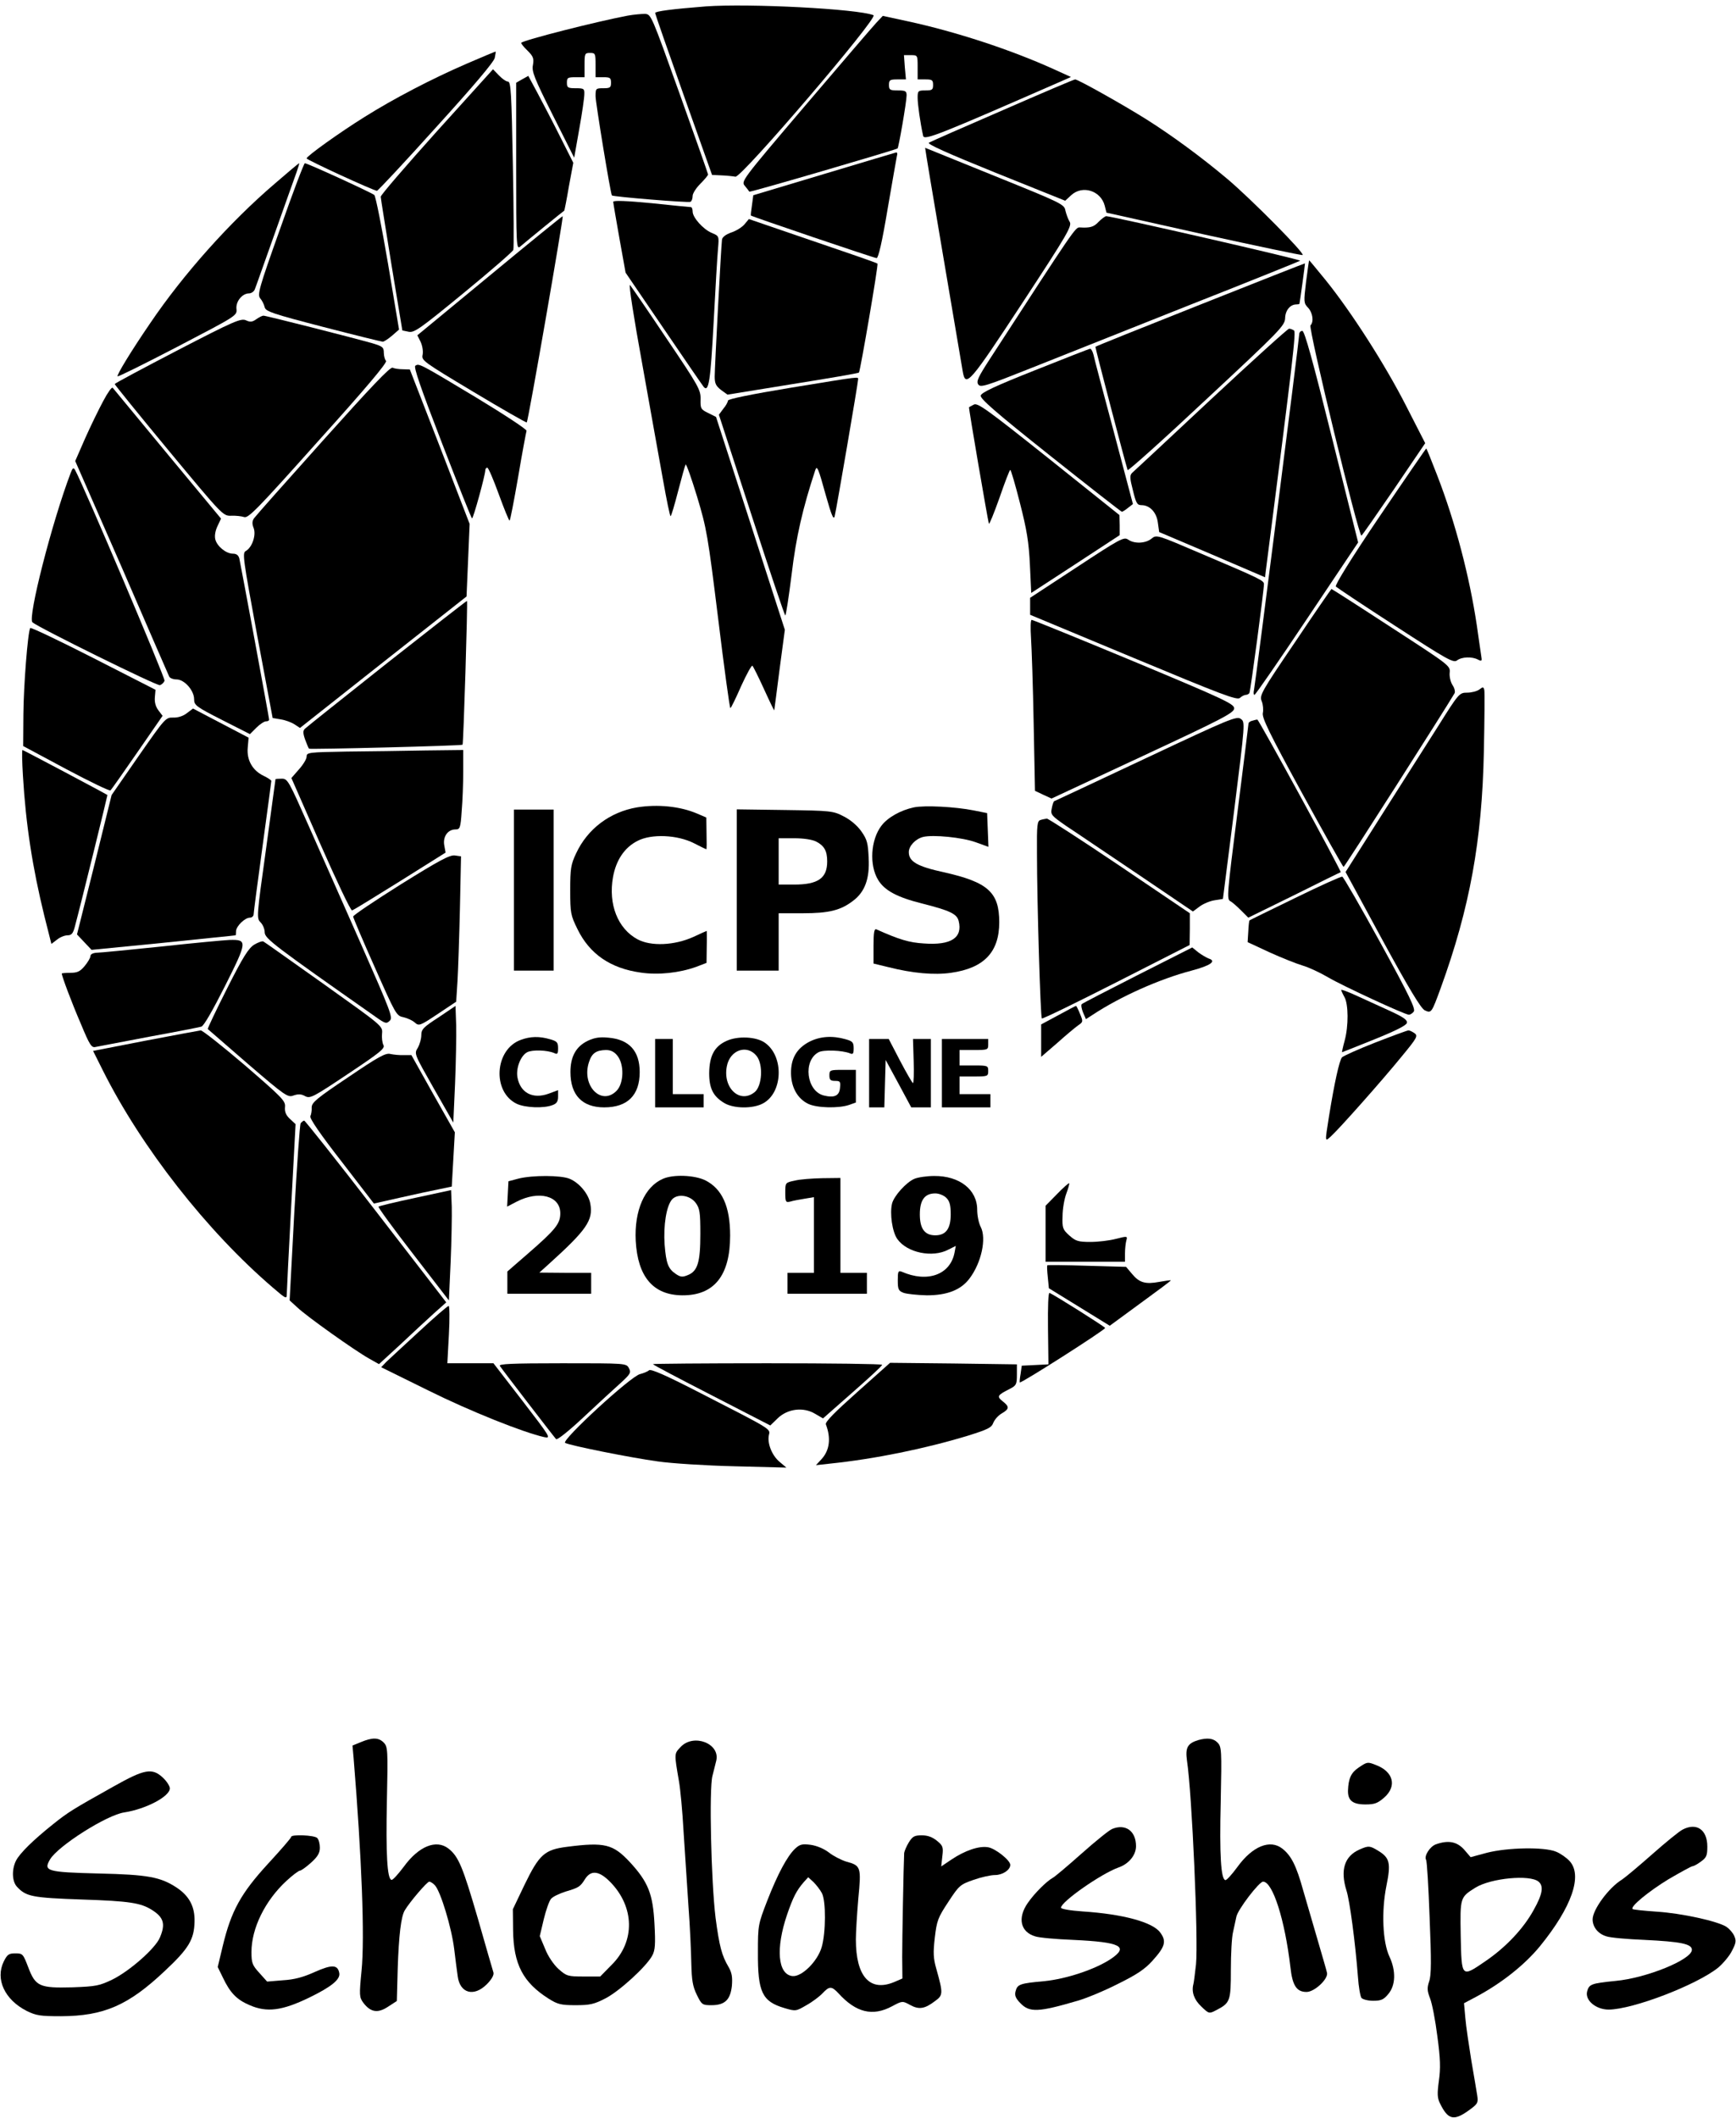 <?xml version="1.0" standalone="no"?>
<!DOCTYPE svg PUBLIC "-//W3C//DTD SVG 20010904//EN"
 "http://www.w3.org/TR/2001/REC-SVG-20010904/DTD/svg10.dtd">
<svg version="1.0" xmlns="http://www.w3.org/2000/svg"
 width="787pt" height="960pt" viewBox="0 0 787 960"
 preserveAspectRatio="xMidYMid meet">
<g transform="translate(0,960) scale(0.1,-0.1)"
fill="#000000" stroke="none">
<path d="M3200 9571 c-152 -12 -230 -22 -230 -30 0 -4 58 -171 129 -371 l129
-363 43 -2 c24 -1 52 -4 63 -6 27 -6 650 723 626 732 -71 29 -564 54 -760 40z"/>
<path d="M2845 9529 c-142 -27 -469 -110 -482 -123 -2 -2 10 -18 28 -35 27
-27 30 -36 25 -66 -6 -29 6 -59 90 -227 l97 -193 23 130 c13 72 23 142 23 158
1 25 -2 27 -39 27 -36 0 -40 3 -40 25 0 23 4 25 40 25 l40 0 0 55 c0 52 1 55
25 55 24 0 25 -3 25 -55 l0 -55 35 0 c31 0 35 -3 35 -25 0 -22 -4 -25 -35 -25
-34 0 -35 -1 -35 -37 0 -28 68 -443 74 -449 5 -6 348 -34 356 -29 6 3 10 15
10 27 0 11 16 36 35 55 19 19 35 38 35 42 0 3 -58 168 -129 366 -128 357 -129
360 -157 362 -16 0 -51 -3 -79 -8z"/>
<path d="M3972 9496 c-16 -17 -161 -186 -321 -374 -291 -342 -292 -344 -274
-365 10 -12 19 -24 20 -26 3 -4 662 189 672 196 5 4 41 212 41 241 0 19 -5 22
-40 22 -36 0 -40 3 -40 25 0 22 4 25 38 25 l39 0 -5 55 -4 55 31 0 c31 0 31 0
31 -55 l0 -55 35 0 c31 0 35 -3 35 -25 0 -22 -4 -25 -35 -25 -33 0 -35 -2 -35
-33 0 -30 12 -114 25 -173 5 -22 74 6 625 247 l45 20 -77 35 c-196 89 -447
171 -665 218 l-111 24 -30 -32z"/>
<path d="M2115 9311 c-159 -69 -328 -157 -462 -241 -114 -71 -263 -178 -263
-188 0 -7 305 -147 319 -147 4 0 125 129 268 288 168 185 263 297 266 315 3
15 5 28 4 28 -1 1 -60 -24 -132 -55z"/>
<path d="M1980 9004 c-140 -156 -255 -289 -254 -296 0 -7 23 -147 49 -310 l49
-296 29 -6 c25 -5 52 14 248 175 122 100 223 188 226 196 3 7 2 182 -2 388 -6
321 -9 375 -22 375 -8 0 -27 13 -41 28 l-27 28 -255 -282z"/>
<path d="M2368 9241 l-28 -16 0 -379 c0 -360 1 -378 18 -364 28 24 197 162
200 163 1 1 11 50 21 110 l20 107 -59 117 c-32 64 -78 152 -102 197 l-43 80
-27 -15z"/>
<path d="M4545 9100 c-176 -76 -326 -142 -334 -147 -9 -6 87 -49 302 -136
l316 -127 27 25 c51 47 134 21 152 -47 l8 -32 439 -98 c242 -53 445 -96 450
-94 14 4 -230 251 -340 344 -120 101 -251 197 -368 271 -110 69 -310 181 -323
181 -5 0 -153 -63 -329 -140z"/>
<path d="M4276 8438 c46 -271 86 -508 89 -525 13 -71 33 -47 270 314 206 314
226 349 214 368 -7 11 -15 34 -19 50 -5 29 -16 34 -320 157 -173 70 -316 128
-316 128 -1 0 36 -222 82 -492z"/>
<path d="M3735 8811 l-320 -96 -6 -45 c-4 -25 -6 -46 -5 -47 5 -5 559 -193
570 -193 8 0 25 73 50 223 21 122 40 230 42 240 3 9 2 16 -3 16 -4 -1 -152
-45 -328 -98z"/>
<path d="M1244 8766 c-202 -173 -412 -408 -563 -631 -87 -127 -153 -236 -148
-241 2 -3 125 58 273 135 266 139 269 140 266 170 -4 34 26 71 57 71 10 0 22
8 26 18 4 9 44 123 90 252 46 129 90 254 99 278 8 23 14 42 12 42 -2 0 -52
-42 -112 -94z"/>
<path d="M1270 8563 c-97 -272 -104 -299 -90 -316 8 -9 17 -27 20 -40 5 -19
34 -29 265 -89 143 -37 265 -67 270 -67 6 0 24 12 42 27 l32 28 -50 299 c-28
165 -56 305 -62 311 -13 11 -303 144 -315 144 -4 0 -55 -134 -112 -297z"/>
<path d="M2780 8685 c0 -5 13 -80 28 -165 l28 -156 173 -254 c95 -140 177
-259 182 -265 22 -23 30 28 44 290 8 154 17 306 20 337 5 58 5 58 -28 72 -39
16 -87 70 -87 97 0 10 -3 19 -7 20 -5 0 -86 8 -180 18 -115 11 -173 13 -173 6z"/>
<path d="M2218 8349 l-326 -269 15 -30 c8 -18 12 -42 9 -58 -6 -26 1 -31 231
-169 130 -78 239 -140 241 -138 7 7 168 935 163 935 -4 -1 -153 -122 -333
-271z"/>
<path d="M4981 8595 c-22 -24 -39 -29 -86 -26 -20 1 -25 -7 -406 -594 -55 -85
-64 -104 -54 -118 10 -15 35 -7 246 77 129 51 452 180 719 286 267 105 489
195 494 198 8 5 -849 201 -879 202 -5 0 -21 -12 -34 -25z"/>
<path d="M3375 8583 c-11 -13 -38 -30 -60 -37 -25 -9 -41 -21 -42 -33 -4 -32
-33 -579 -33 -620 0 -32 6 -43 29 -61 l29 -21 296 48 c163 26 298 49 300 52 6
7 89 490 84 494 -2 3 -135 49 -294 103 l-289 99 -20 -24z"/>
<path d="M5921 8323 c-11 -92 -11 -97 9 -118 21 -22 27 -64 11 -80 -11 -11
218 -957 231 -953 4 2 70 97 148 211 l141 208 -88 172 c-94 184 -246 422 -364
568 -40 49 -73 89 -74 89 -1 0 -7 -43 -14 -97z"/>
<path d="M5441 8219 c-260 -103 -474 -189 -475 -191 -2 -2 134 -522 146 -559
2 -5 163 139 358 322 334 311 355 333 356 367 1 35 23 62 51 62 7 0 13 1 14 3
2 8 26 182 25 183 0 1 -214 -83 -475 -187z"/>
<path d="M2911 7953 c36 -203 79 -441 95 -530 16 -90 31 -163 34 -163 3 0 18
51 34 113 16 61 31 116 34 121 3 5 26 -60 52 -145 44 -146 49 -176 96 -556 27
-222 52 -403 55 -403 3 0 25 45 49 100 25 55 48 96 51 92 4 -4 28 -52 53 -107
25 -55 46 -98 46 -95 1 3 11 86 24 185 l24 180 -156 483 -156 482 -36 18 c-33
16 -35 20 -34 62 1 42 -8 59 -154 275 -85 127 -160 236 -166 243 -7 7 18 -153
55 -355z"/>
<path d="M1162 8153 c-18 -13 -28 -14 -47 -5 -22 10 -54 -3 -310 -136 -156
-81 -285 -150 -285 -153 0 -3 110 -139 245 -302 244 -294 246 -296 283 -295
20 1 47 -2 59 -6 19 -6 61 37 337 346 212 235 313 355 306 362 -5 5 -10 22
-10 37 0 25 -6 29 -52 43 -96 27 -485 126 -494 125 -5 0 -19 -7 -32 -16z"/>
<path d="M5489 7789 c-189 -177 -350 -327 -357 -333 -11 -11 -10 -25 4 -79 14
-58 19 -67 39 -67 37 0 68 -32 74 -79 l6 -43 240 -102 240 -103 3 26 c127 986
138 1087 128 1093 -6 4 -16 8 -22 8 -6 0 -165 -144 -355 -321z"/>
<path d="M5890 8085 c0 -21 -199 -1586 -205 -1612 -3 -13 -2 -23 2 -23 5 1
112 156 239 346 l231 345 -120 480 c-85 342 -123 479 -133 479 -8 0 -14 -7
-14 -15z"/>
<path d="M4693 7922 c-179 -71 -243 -101 -247 -115 -3 -14 61 -71 315 -273
176 -140 322 -254 325 -254 3 0 16 8 28 18 l22 17 -86 325 c-48 179 -90 337
-93 353 -4 15 -11 27 -15 26 -4 0 -116 -44 -249 -97z"/>
<path d="M1883 7942 c-9 -5 25 -103 120 -349 73 -189 134 -343 137 -343 6 0
60 197 60 218 0 6 4 12 9 12 5 0 28 -54 52 -120 24 -66 46 -120 49 -120 3 0
20 89 39 198 18 108 36 202 38 209 2 6 -98 72 -230 152 -258 155 -257 154
-274 143z"/>
<path d="M1465 7604 c-165 -184 -306 -343 -313 -353 -9 -13 -10 -25 -2 -45 12
-32 -7 -88 -36 -104 -16 -9 -12 -35 52 -383 l70 -374 36 -6 c20 -3 48 -13 62
-22 l26 -17 377 298 378 298 7 164 7 165 -135 350 -136 350 -31 1 c-18 0 -39
3 -47 7 -11 5 -98 -87 -315 -329z"/>
<path d="M3583 7842 c-176 -29 -283 -51 -283 -58 0 -6 -9 -23 -21 -37 l-20
-27 148 -455 c81 -250 150 -455 153 -455 3 0 16 84 29 188 20 168 50 298 107
471 8 23 14 8 48 -115 26 -92 35 -113 40 -94 8 32 106 604 106 619 0 14 23 17
-307 -37z"/>
<path d="M468 7782 c-20 -37 -57 -113 -82 -169 l-45 -103 211 -482 c115 -266
212 -489 215 -495 3 -7 18 -13 33 -13 36 0 80 -50 80 -90 0 -27 9 -34 127 -94
l126 -64 29 29 c16 16 36 29 44 29 8 0 14 3 14 8 0 8 -127 694 -135 730 -4 15
-13 22 -29 22 -31 0 -72 33 -80 65 -4 16 0 39 10 60 l16 34 -243 293 c-133
161 -245 296 -248 300 -4 5 -23 -22 -43 -60z"/>
<path d="M4415 7766 c-11 -6 -21 -11 -22 -12 -3 0 85 -512 90 -528 2 -5 23 47
48 117 24 70 46 127 49 127 3 0 23 -68 44 -151 31 -121 40 -176 45 -279 l6
-128 201 131 200 131 0 45 -1 46 -320 256 c-280 223 -323 254 -340 245z"/>
<path d="M6255 7260 c-130 -192 -205 -314 -199 -319 5 -5 126 -86 270 -179
234 -152 263 -168 279 -156 22 17 69 18 95 4 18 -9 19 -7 15 17 -2 16 -12 78
-20 138 -33 221 -97 467 -180 681 -25 65 -47 119 -49 121 -1 1 -96 -137 -211
-307z"/>
<path d="M320 7455 c-85 -224 -195 -655 -173 -676 25 -23 566 -290 578 -285 9
3 18 12 21 20 4 11 -368 888 -406 956 -7 12 -11 9 -20 -15z"/>
<path d="M5220 7158 c-27 -22 -78 -24 -106 -4 -19 13 -36 4 -232 -125 l-212
-139 0 -38 0 -39 468 -195 c403 -168 469 -193 483 -182 8 8 21 14 27 14 6 0
13 4 16 8 5 8 66 466 66 494 0 16 -15 24 -291 141 -194 83 -196 84 -219 65z"/>
<path d="M5871 6689 c-155 -228 -162 -242 -151 -268 6 -15 8 -39 5 -53 -5 -21
29 -91 177 -362 101 -184 186 -336 189 -336 5 0 461 715 503 787 4 7 0 24 -9
37 -9 14 -15 39 -13 57 3 31 0 33 -265 205 -147 96 -269 174 -271 174 -1 0
-76 -108 -165 -241z"/>
<path d="M1755 6594 c-198 -157 -365 -290 -372 -297 -10 -9 -10 -20 0 -49 8
-21 15 -39 18 -42 5 -4 691 13 696 18 4 4 24 649 20 652 -1 1 -164 -126 -362
-282z"/>
<path d="M4674 6708 c3 -46 9 -220 12 -388 l6 -305 38 -18 37 -17 414 193
c365 170 414 196 414 216 0 20 -47 42 -454 212 -250 104 -459 189 -464 189 -5
0 -6 -36 -3 -82z"/>
<path d="M137 6753 c-11 -19 -30 -261 -31 -392 l-1 -143 194 -104 c107 -57
198 -101 202 -97 5 5 59 82 122 173 l114 165 -19 25 c-12 16 -18 36 -16 59 l3
34 -282 144 c-155 79 -283 140 -286 136z"/>
<path d="M6706 6474 c-11 -8 -36 -14 -55 -14 -35 0 -38 -3 -132 -153 -53 -83
-169 -266 -258 -406 l-161 -254 167 -308 c121 -222 175 -311 192 -319 30 -14
31 -12 72 100 132 363 188 670 196 1075 3 143 4 268 2 277 -4 15 -6 15 -23 2z"/>
<path d="M847 6367 c-16 -13 -41 -21 -62 -20 -34 1 -37 -3 -157 -175 l-122
-176 -78 -316 -79 -316 33 -35 33 -35 325 32 c179 19 326 33 328 34 1 0 2 8 2
18 0 23 40 62 63 62 9 0 17 7 17 16 0 8 18 146 40 306 22 161 40 295 40 298 0
3 -16 14 -35 23 -50 24 -77 71 -72 127 l4 46 -126 66 -126 66 -28 -21z"/>
<path d="M5195 6163 c-225 -106 -413 -194 -416 -195 -3 -2 -8 -16 -11 -33 -6
-28 -1 -33 65 -79 40 -26 185 -125 324 -218 l251 -170 31 23 c16 12 47 25 68
28 l37 6 51 401 c50 400 50 401 30 415 -18 14 -50 1 -430 -178z"/>
<path d="M5678 6333 c-10 -2 -18 -8 -18 -13 0 -5 -23 -186 -50 -402 -47 -370
-49 -394 -33 -403 10 -5 32 -25 50 -43 l32 -32 208 102 c114 57 209 104 211
104 5 3 -372 693 -378 692 -3 0 -13 -2 -22 -5z"/>
<path d="M104 6083 c13 -220 43 -415 97 -635 l32 -127 25 19 c13 11 35 20 48
20 18 0 25 8 33 38 30 112 149 597 148 598 -8 6 -381 204 -385 204 -3 0 -2
-53 2 -117z"/>
<path d="M1573 6193 c-175 -3 -183 -4 -183 -23 0 -11 -16 -37 -35 -58 l-34
-39 132 -301 c73 -166 137 -301 143 -299 6 1 103 61 217 132 l207 130 -6 33
c-7 39 16 72 51 72 20 0 23 6 28 83 4 45 7 126 7 180 l0 97 -172 -2 c-95 -2
-255 -4 -355 -5z"/>
<path d="M1249 6068 c0 -2 -20 -144 -43 -317 -43 -307 -43 -314 -25 -332 11
-11 19 -31 19 -46 1 -28 43 -60 502 -382 45 -32 50 -33 65 -18 15 14 4 42
-129 344 -80 180 -187 424 -239 540 -90 203 -95 213 -121 213 -16 0 -28 -1
-29 -2z"/>
<path d="M2888 5940 c-123 -21 -224 -97 -276 -208 -24 -51 -27 -69 -27 -167 0
-104 2 -114 33 -177 55 -113 150 -178 287 -197 80 -12 176 -1 251 26 l47 18 1
73 c1 39 0 72 0 72 -1 0 -28 -12 -60 -27 -86 -39 -193 -44 -254 -11 -89 48
-133 158 -111 282 14 77 52 134 111 164 63 33 181 28 257 -11 29 -15 54 -27
55 -27 2 0 2 32 1 72 l-1 72 -42 18 c-77 33 -179 43 -272 28z"/>
<path d="M4143 5940 c-60 -13 -118 -45 -147 -83 -49 -64 -56 -179 -15 -246 29
-48 87 -79 200 -107 126 -32 157 -47 165 -79 19 -76 -34 -111 -157 -102 -67 4
-111 17 -216 64 -10 4 -13 -15 -13 -75 l0 -80 66 -16 c110 -28 209 -37 285
-26 150 21 219 94 219 229 0 136 -51 182 -252 227 -119 26 -158 48 -158 91 0
28 30 60 65 69 45 11 177 -2 238 -24 l58 -21 -3 77 -3 76 -60 12 c-85 17 -223
24 -272 14z"/>
<path d="M2330 5565 l0 -365 90 0 90 0 0 365 0 365 -90 0 -90 0 0 -365z"/>
<path d="M3340 5566 l0 -366 95 0 95 0 0 130 0 130 109 0 c119 0 172 13 229
57 53 40 75 100 70 193 -3 68 -7 84 -33 121 -18 26 -50 53 -80 68 -48 25 -57
26 -267 29 l-218 3 0 -365z m360 219 c37 -19 50 -43 50 -90 0 -76 -41 -105
-150 -105 l-70 0 0 105 0 105 70 0 c44 0 82 -6 100 -15z"/>
<path d="M4718 5883 c-16 -4 -18 -20 -17 -151 0 -223 16 -742 22 -749 3 -3
155 71 338 164 l332 169 1 72 0 72 -318 215 c-175 118 -324 214 -330 214 -6
-1 -19 -3 -28 -6z"/>
<path d="M1817 5591 c-119 -75 -216 -140 -216 -146 0 -5 44 -109 98 -230 94
-212 98 -220 129 -226 18 -4 42 -15 52 -24 19 -17 23 -16 104 38 l84 56 6 93
c3 51 8 199 11 329 l5 237 -28 4 c-23 3 -70 -22 -245 -131z"/>
<path d="M5871 5529 c-113 -55 -206 -100 -207 -102 -1 -1 -4 -24 -5 -50 l-3
-48 99 -46 c55 -25 123 -52 150 -60 28 -8 79 -32 115 -53 66 -39 349 -170 367
-170 6 0 16 6 22 14 10 11 -20 73 -151 312 -90 164 -168 299 -173 300 -6 1
-102 -42 -214 -97z"/>
<path d="M730 5309 c-146 -15 -277 -28 -292 -28 -17 -1 -28 -7 -28 -15 0 -8
-12 -28 -26 -45 -21 -25 -33 -31 -65 -31 -21 0 -39 -2 -39 -3 0 -12 45 -132
86 -227 41 -99 49 -111 68 -106 11 2 120 23 241 46 121 22 228 43 238 46 11 3
52 75 108 186 101 201 101 209 20 207 -25 -1 -165 -14 -311 -30z"/>
<path d="M1153 5318 c-26 -16 -51 -55 -124 -200 -50 -99 -89 -181 -87 -183 2
-2 84 -73 182 -158 171 -147 181 -153 207 -143 21 7 34 7 52 -3 23 -12 35 -6
195 101 147 98 169 116 160 131 -5 10 -8 33 -6 52 3 34 2 34 -263 223 -147
104 -270 192 -275 194 -5 3 -24 -4 -41 -14z"/>
<path d="M5158 5180 c-136 -69 -250 -128 -254 -132 -4 -4 -1 -21 6 -38 l13
-30 31 20 c126 83 303 162 448 200 86 23 115 43 77 55 -10 4 -31 16 -47 28
l-27 22 -247 -125z"/>
<path d="M6080 5112 c1 -4 7 -18 15 -32 18 -32 19 -130 1 -197 -8 -29 -13 -53
-12 -53 1 0 67 26 146 58 99 40 146 64 148 75 3 13 -16 26 -72 52 -42 19 -110
50 -151 69 -41 19 -75 32 -75 28z"/>
<path d="M1988 4988 c-68 -44 -78 -54 -78 -80 0 -17 -7 -42 -16 -58 -17 -27
-16 -28 72 -183 l89 -156 8 177 c4 97 6 216 5 264 l-3 88 -77 -52z"/>
<path d="M4798 4998 l-78 -42 0 -73 0 -74 73 63 c39 35 82 71 95 80 22 15 23
17 8 52 -8 20 -16 36 -18 36 -2 0 -38 -19 -80 -42z"/>
<path d="M658 4882 l-236 -46 45 -90 c175 -349 472 -728 771 -984 57 -49 62
-52 62 -30 0 12 9 192 20 398 l20 374 -26 24 c-18 17 -24 32 -22 54 3 27 -12
42 -182 189 -102 87 -192 158 -200 158 -8 -1 -121 -22 -252 -47z"/>
<path d="M6235 4874 c-77 -30 -145 -61 -151 -67 -12 -13 -35 -118 -59 -267
-19 -121 -20 -118 11 -89 39 36 229 250 317 358 71 86 76 95 60 107 -10 7 -22
13 -28 13 -5 0 -73 -25 -150 -55z"/>
<path d="M2361 4886 c-119 -43 -131 -236 -18 -290 39 -18 122 -21 161 -6 20 7
26 17 26 39 l0 29 -43 -16 c-72 -26 -128 4 -141 73 -8 42 14 99 44 115 23 12
91 10 123 -4 14 -7 17 -3 17 22 0 27 -5 32 -37 41 -48 14 -89 13 -132 -3z"/>
<path d="M2665 4882 c-54 -26 -79 -72 -79 -142 0 -104 53 -160 153 -160 106 0
161 55 161 160 0 95 -47 148 -142 156 -39 4 -63 0 -93 -14z m134 -68 c32 -40
29 -126 -4 -159 -69 -70 -160 24 -125 130 13 41 33 54 77 55 22 0 38 -8 52
-26z"/>
<path d="M3293 4881 c-55 -25 -77 -68 -78 -146 0 -69 18 -105 68 -135 42 -26
130 -27 176 -2 90 48 96 212 10 274 -39 29 -125 33 -176 9z m137 -68 c31 -39
25 -137 -9 -164 -67 -54 -145 19 -126 117 14 75 92 101 135 47z"/>
<path d="M3670 4878 c-58 -30 -85 -76 -84 -144 1 -64 30 -115 78 -138 39 -19
138 -21 185 -5 l31 11 0 74 0 74 -60 0 c-57 0 -60 -1 -60 -25 0 -20 5 -25 26
-25 23 0 25 -3 22 -32 -3 -36 -26 -46 -74 -34 -78 20 -95 158 -23 196 22 12
108 9 142 -5 14 -6 17 -2 17 23 0 27 -5 32 -37 41 -60 17 -115 13 -163 -11z"/>
<path d="M2970 4735 l0 -155 110 0 110 0 0 30 0 30 -70 0 -70 0 0 125 0 125
-40 0 -40 0 0 -155z"/>
<path d="M3940 4735 l0 -155 35 0 34 0 3 108 3 107 58 -107 58 -108 45 0 44 0
0 155 0 155 -41 0 -40 0 3 -100 c2 -55 0 -100 -3 -100 -3 0 -29 45 -58 100
l-52 100 -45 0 -44 0 0 -155z"/>
<path d="M4270 4735 l0 -155 110 0 110 0 0 30 0 30 -70 0 -70 0 0 40 0 40 65
0 c63 0 65 1 65 25 0 24 -2 25 -65 25 l-65 0 0 35 0 35 65 0 c63 0 65 1 65 25
l0 25 -105 0 -105 0 0 -155z"/>
<path d="M1579 4717 c-142 -95 -166 -115 -166 -137 1 -14 -2 -32 -6 -40 -4
-10 43 -79 141 -205 l147 -191 120 27 c66 15 145 32 176 38 l57 12 7 123 7
123 -99 175 -98 175 -35 0 c-19 -1 -46 2 -60 5 -21 6 -54 -12 -191 -105z"/>
<path d="M1363 4508 c-4 -7 -17 -191 -29 -408 l-21 -395 35 -32 c43 -41 260
-195 324 -231 l46 -26 97 89 c53 50 121 113 152 141 l56 50 -318 412 c-175
227 -322 412 -326 412 -4 0 -11 -6 -16 -12z"/>
<path d="M2350 4257 l-45 -12 -3 -58 -3 -57 42 22 c102 53 199 27 199 -52 0
-47 -20 -73 -149 -185 l-91 -79 0 -50 0 -51 190 0 190 0 0 48 0 47 -117 0
-118 1 40 36 c175 158 205 201 191 277 -8 44 -50 94 -93 112 -39 17 -170 17
-233 1z"/>
<path d="M3005 4256 c-83 -36 -130 -144 -123 -281 9 -163 79 -246 211 -247
145 -1 217 90 217 271 0 133 -37 213 -114 251 -49 23 -144 27 -191 6z m149
-109 c18 -25 21 -42 21 -140 0 -128 -12 -169 -56 -187 -24 -10 -33 -10 -54 4
-36 24 -45 47 -52 134 -6 87 8 176 34 205 25 27 81 19 107 -16z"/>
<path d="M4145 4256 c-37 -16 -92 -77 -101 -112 -11 -45 1 -129 24 -161 44
-62 159 -86 231 -48 l34 17 -6 -32 c-20 -99 -123 -136 -239 -85 -16 6 -18 1
-18 -39 0 -41 3 -48 27 -57 15 -5 62 -10 105 -11 91 0 154 24 193 76 54 71 78
182 51 234 -9 17 -16 52 -16 78 0 91 -80 154 -195 153 -33 0 -74 -6 -90 -13z
m145 -86 c15 -15 20 -33 20 -75 0 -65 -22 -95 -70 -95 -48 0 -70 30 -70 95 0
65 22 95 70 95 17 0 39 -9 50 -20z"/>
<path d="M3603 4248 c-43 -9 -43 -9 -43 -55 0 -42 2 -45 23 -40 12 4 41 9 65
13 l42 7 0 -172 0 -171 -60 0 -60 0 0 -47 0 -48 180 0 180 0 0 48 0 47 -60 0
-60 0 0 215 0 215 -82 -1 c-46 -1 -102 -5 -125 -11z"/>
<path d="M4792 4187 l-52 -53 0 -127 0 -127 180 0 180 0 0 38 c0 20 3 47 6 58
6 21 5 21 -47 8 -29 -8 -82 -14 -116 -14 -55 0 -67 4 -95 29 -30 27 -33 34
-31 88 0 32 8 78 17 102 9 24 15 46 13 47 -2 2 -27 -20 -55 -49z"/>
<path d="M1883 4170 c-89 -19 -164 -37 -167 -40 -3 -3 68 -100 157 -215 l162
-210 8 175 c4 96 6 209 5 250 l-3 75 -162 -35z"/>
<path d="M4748 3864 c-2 -2 -1 -26 2 -53 l5 -51 138 -85 138 -85 139 102 c77
56 139 102 138 104 -2 1 -25 -2 -52 -7 -63 -12 -91 -4 -124 36 l-27 32 -177 5
c-97 3 -179 4 -180 2z"/>
<path d="M4751 3579 l2 -164 -60 -3 -61 -3 -5 -36 c-4 -21 -5 -38 -4 -40 6 -5
387 238 387 247 0 5 -232 151 -252 159 -6 2 -8 -63 -7 -160z"/>
<path d="M1900 3564 c-69 -63 -136 -126 -149 -138 l-23 -24 213 -105 c189 -94
432 -191 527 -212 31 -6 27 0 -99 164 l-132 171 -105 0 -104 0 7 130 c4 72 3
130 -1 130 -5 0 -65 -52 -134 -116z"/>
<path d="M2266 3408 c8 -13 240 -315 255 -332 5 -5 59 38 125 100 64 60 139
129 167 154 45 41 49 48 38 68 -12 22 -13 22 -302 22 -230 0 -289 -3 -283 -12z"/>
<path d="M2960 3416 c0 -3 120 -66 266 -141 l266 -137 33 32 c45 44 117 53
170 21 l36 -21 134 118 c73 64 134 120 134 125 1 4 -233 7 -519 7 -286 0 -520
-2 -520 -4z"/>
<path d="M3887 3290 c-102 -91 -147 -136 -143 -147 24 -63 17 -118 -20 -158
l-25 -27 63 7 c204 21 433 68 627 127 89 28 106 36 114 58 6 15 23 34 39 43
34 20 35 30 3 55 -27 22 -24 27 33 56 29 15 32 20 32 64 l0 47 -288 4 -287 3
-148 -132z"/>
<path d="M2942 3388 c-5 -5 -24 -13 -40 -17 -41 -8 -359 -301 -340 -312 22
-12 296 -67 420 -84 62 -9 219 -19 348 -22 l235 -6 -32 27 c-34 29 -56 85 -47
122 7 27 9 25 -307 187 -157 81 -229 113 -237 105z"/>
<path d="M1637 1703 l-39 -16 5 -56 c37 -452 51 -816 36 -965 -11 -112 -10
-120 8 -145 33 -43 65 -49 112 -18 l40 26 4 148 c5 149 15 235 32 263 21 36
101 130 111 130 6 0 18 -8 26 -17 26 -29 75 -191 87 -288 6 -49 13 -105 16
-124 10 -77 73 -95 132 -36 22 22 33 42 30 53 -3 9 -35 120 -71 246 -68 233
-87 280 -133 316 -55 43 -135 11 -203 -83 -25 -33 -49 -60 -55 -59 -20 3 -26
120 -21 360 5 231 4 244 -15 263 -23 23 -51 23 -102 2z"/>
<path d="M5433 1712 c-50 -15 -60 -35 -52 -93 23 -151 52 -812 41 -924 -5 -44
-10 -84 -12 -90 -9 -35 3 -70 36 -101 34 -33 36 -33 65 -18 66 34 69 41 69
184 0 71 4 149 10 172 5 24 12 55 15 69 6 32 103 159 121 159 44 0 99 -174
124 -388 9 -83 28 -112 73 -112 36 0 98 58 93 86 -2 11 -21 75 -41 144 -20 69
-50 172 -67 230 -31 112 -54 158 -95 190 -55 43 -135 11 -203 -83 -25 -34 -49
-61 -55 -60 -20 4 -27 113 -21 356 5 236 4 249 -15 268 -19 19 -45 22 -86 11z"/>
<path d="M3086 1681 c-30 -32 -30 -27 -8 -156 6 -33 16 -136 21 -230 6 -93 16
-244 22 -335 7 -91 12 -208 13 -260 2 -77 6 -104 25 -143 22 -45 25 -47 66
-47 61 0 86 24 93 88 3 39 0 59 -15 85 -31 52 -42 95 -59 223 -20 164 -30 585
-14 644 6 25 14 55 17 68 19 78 -102 125 -161 63z"/>
<path d="M6159 1587 c-34 -23 -46 -49 -48 -104 -1 -45 21 -63 79 -63 41 0 55
5 85 31 59 52 42 118 -38 148 -38 15 -39 14 -78 -12z"/>
<path d="M514 1501 c-184 -103 -204 -115 -274 -171 -90 -72 -149 -130 -167
-164 -20 -39 -19 -93 3 -118 42 -46 69 -51 297 -59 213 -7 266 -15 317 -48 52
-33 61 -63 35 -124 -20 -49 -136 -151 -214 -190 -60 -29 -75 -32 -182 -36
-150 -4 -168 4 -201 91 -23 60 -25 63 -58 63 -30 0 -37 -5 -53 -37 -39 -80 4
-173 104 -224 43 -21 61 -24 156 -24 194 1 305 49 471 206 108 101 132 142
134 222 2 69 -24 117 -81 155 -73 48 -130 59 -354 64 -236 6 -251 11 -220 64
36 61 258 202 337 213 97 15 206 72 206 109 0 10 -14 32 -31 48 -49 46 -83 40
-225 -40z"/>
<path d="M5042 1309 c-13 -5 -75 -55 -138 -111 -63 -56 -122 -106 -132 -111
-28 -16 -82 -69 -113 -114 -47 -68 -33 -131 34 -151 17 -6 95 -13 172 -16 216
-10 255 -30 170 -87 -71 -47 -201 -90 -300 -100 -111 -10 -123 -14 -131 -46
-5 -18 0 -32 22 -54 41 -43 82 -41 259 11 39 11 121 45 182 76 87 43 123 67
158 106 57 63 64 88 35 127 -33 47 -168 84 -352 96 -57 4 -98 11 -98 17 0 27
182 154 260 182 47 16 80 56 80 97 0 68 -47 103 -108 78z"/>
<path d="M7628 1306 c-16 -8 -77 -58 -137 -111 -60 -53 -122 -105 -137 -115
-61 -37 -134 -137 -134 -181 0 -35 25 -66 63 -77 17 -6 95 -13 172 -16 164 -8
215 -18 215 -45 0 -44 -205 -128 -346 -141 -111 -11 -120 -15 -129 -48 -10
-40 40 -82 98 -82 110 1 397 111 496 190 21 18 50 51 62 75 19 36 21 47 11 69
-6 14 -22 32 -35 41 -40 26 -205 62 -317 69 -57 4 -107 9 -109 12 -11 11 73
80 163 135 55 32 104 59 109 59 5 0 22 9 38 21 25 18 29 27 29 68 0 77 -49
110 -112 77z"/>
<path d="M1320 1273 c0 -5 -48 -60 -106 -123 -122 -133 -166 -213 -204 -371
l-23 -96 23 -47 c33 -70 63 -101 122 -126 78 -34 147 -25 269 34 101 49 143
83 137 112 -7 38 -33 39 -110 5 -53 -24 -93 -35 -145 -38 l-72 -6 -35 39 c-32
35 -36 45 -36 95 0 107 61 232 158 322 28 26 56 47 62 47 5 0 28 16 50 36 31
28 40 44 40 68 0 18 -5 37 -12 44 -13 13 -118 17 -118 5z"/>
<path d="M4120 1248 c-11 -18 -20 -40 -21 -48 -3 -61 -9 -393 -9 -472 l1 -97
-37 -16 c-110 -46 -174 24 -174 193 0 31 5 114 11 184 14 145 12 151 -55 169
-22 7 -58 25 -78 41 -22 17 -55 31 -83 35 -39 5 -49 2 -70 -17 -36 -34 -79
-114 -127 -237 -41 -106 -42 -111 -42 -233 -1 -181 19 -223 120 -253 51 -15
52 -15 100 13 27 15 60 40 73 54 31 33 41 33 72 0 80 -88 155 -106 243 -59 47
25 47 25 82 6 40 -22 66 -18 112 17 38 27 38 35 7 146 -14 49 -15 73 -7 143 9
76 14 90 61 161 49 75 54 79 114 100 34 12 78 22 98 22 34 0 69 23 69 46 0 21
-68 75 -101 80 -41 7 -105 -15 -166 -56 l-46 -31 5 46 c5 41 3 48 -24 70 -21
17 -42 25 -69 25 -34 0 -42 -5 -59 -32z m-394 -230 c19 -36 18 -180 -1 -245
-19 -65 -91 -136 -133 -131 -66 8 -76 125 -24 278 27 79 43 110 76 148 l20 22
24 -22 c13 -13 30 -35 38 -50z"/>
<path d="M6509 1239 c-27 -10 -54 -53 -44 -70 4 -5 11 -123 16 -261 8 -194 8
-262 -2 -290 -10 -30 -9 -43 4 -77 9 -22 24 -99 33 -171 14 -103 15 -146 7
-203 -8 -59 -7 -78 5 -102 36 -74 62 -81 129 -33 42 30 45 35 40 68 -3 19 -15
91 -27 160 -11 69 -24 155 -27 192 l-6 67 53 28 c118 63 222 146 291 230 145
178 195 322 134 387 -14 15 -41 34 -61 42 -53 22 -219 19 -313 -5 l-74 -20
-30 35 c-33 36 -72 43 -128 23z m466 -169 c24 -20 18 -57 -22 -128 -47 -86
-128 -171 -221 -234 -107 -73 -106 -74 -110 116 -3 176 -3 175 67 219 70 43
247 60 286 27z"/>
<path d="M2571 1228 c-102 -13 -126 -34 -193 -172 l-53 -111 1 -95 c2 -155 45
-237 162 -311 40 -25 55 -29 121 -29 65 0 84 4 136 31 64 33 186 145 212 194
13 24 15 51 10 143 -7 136 -28 190 -112 281 -76 81 -113 91 -284 69z m196
-160 c110 -113 113 -269 6 -375 l-52 -53 -75 0 c-72 0 -78 2 -114 34 -22 20
-48 58 -61 92 l-24 57 18 76 c10 42 25 84 33 93 8 10 38 24 66 33 60 18 66 21
89 58 27 41 64 36 114 -15z"/>
<path d="M6164 1216 c-69 -30 -89 -93 -60 -186 15 -46 40 -236 52 -390 3 -47
11 -91 16 -97 6 -7 30 -13 53 -13 36 0 48 5 69 31 33 39 35 105 5 169 -31 66
-37 205 -14 320 21 103 16 128 -37 160 -38 23 -43 24 -84 6z"/>
</g>
</svg>
